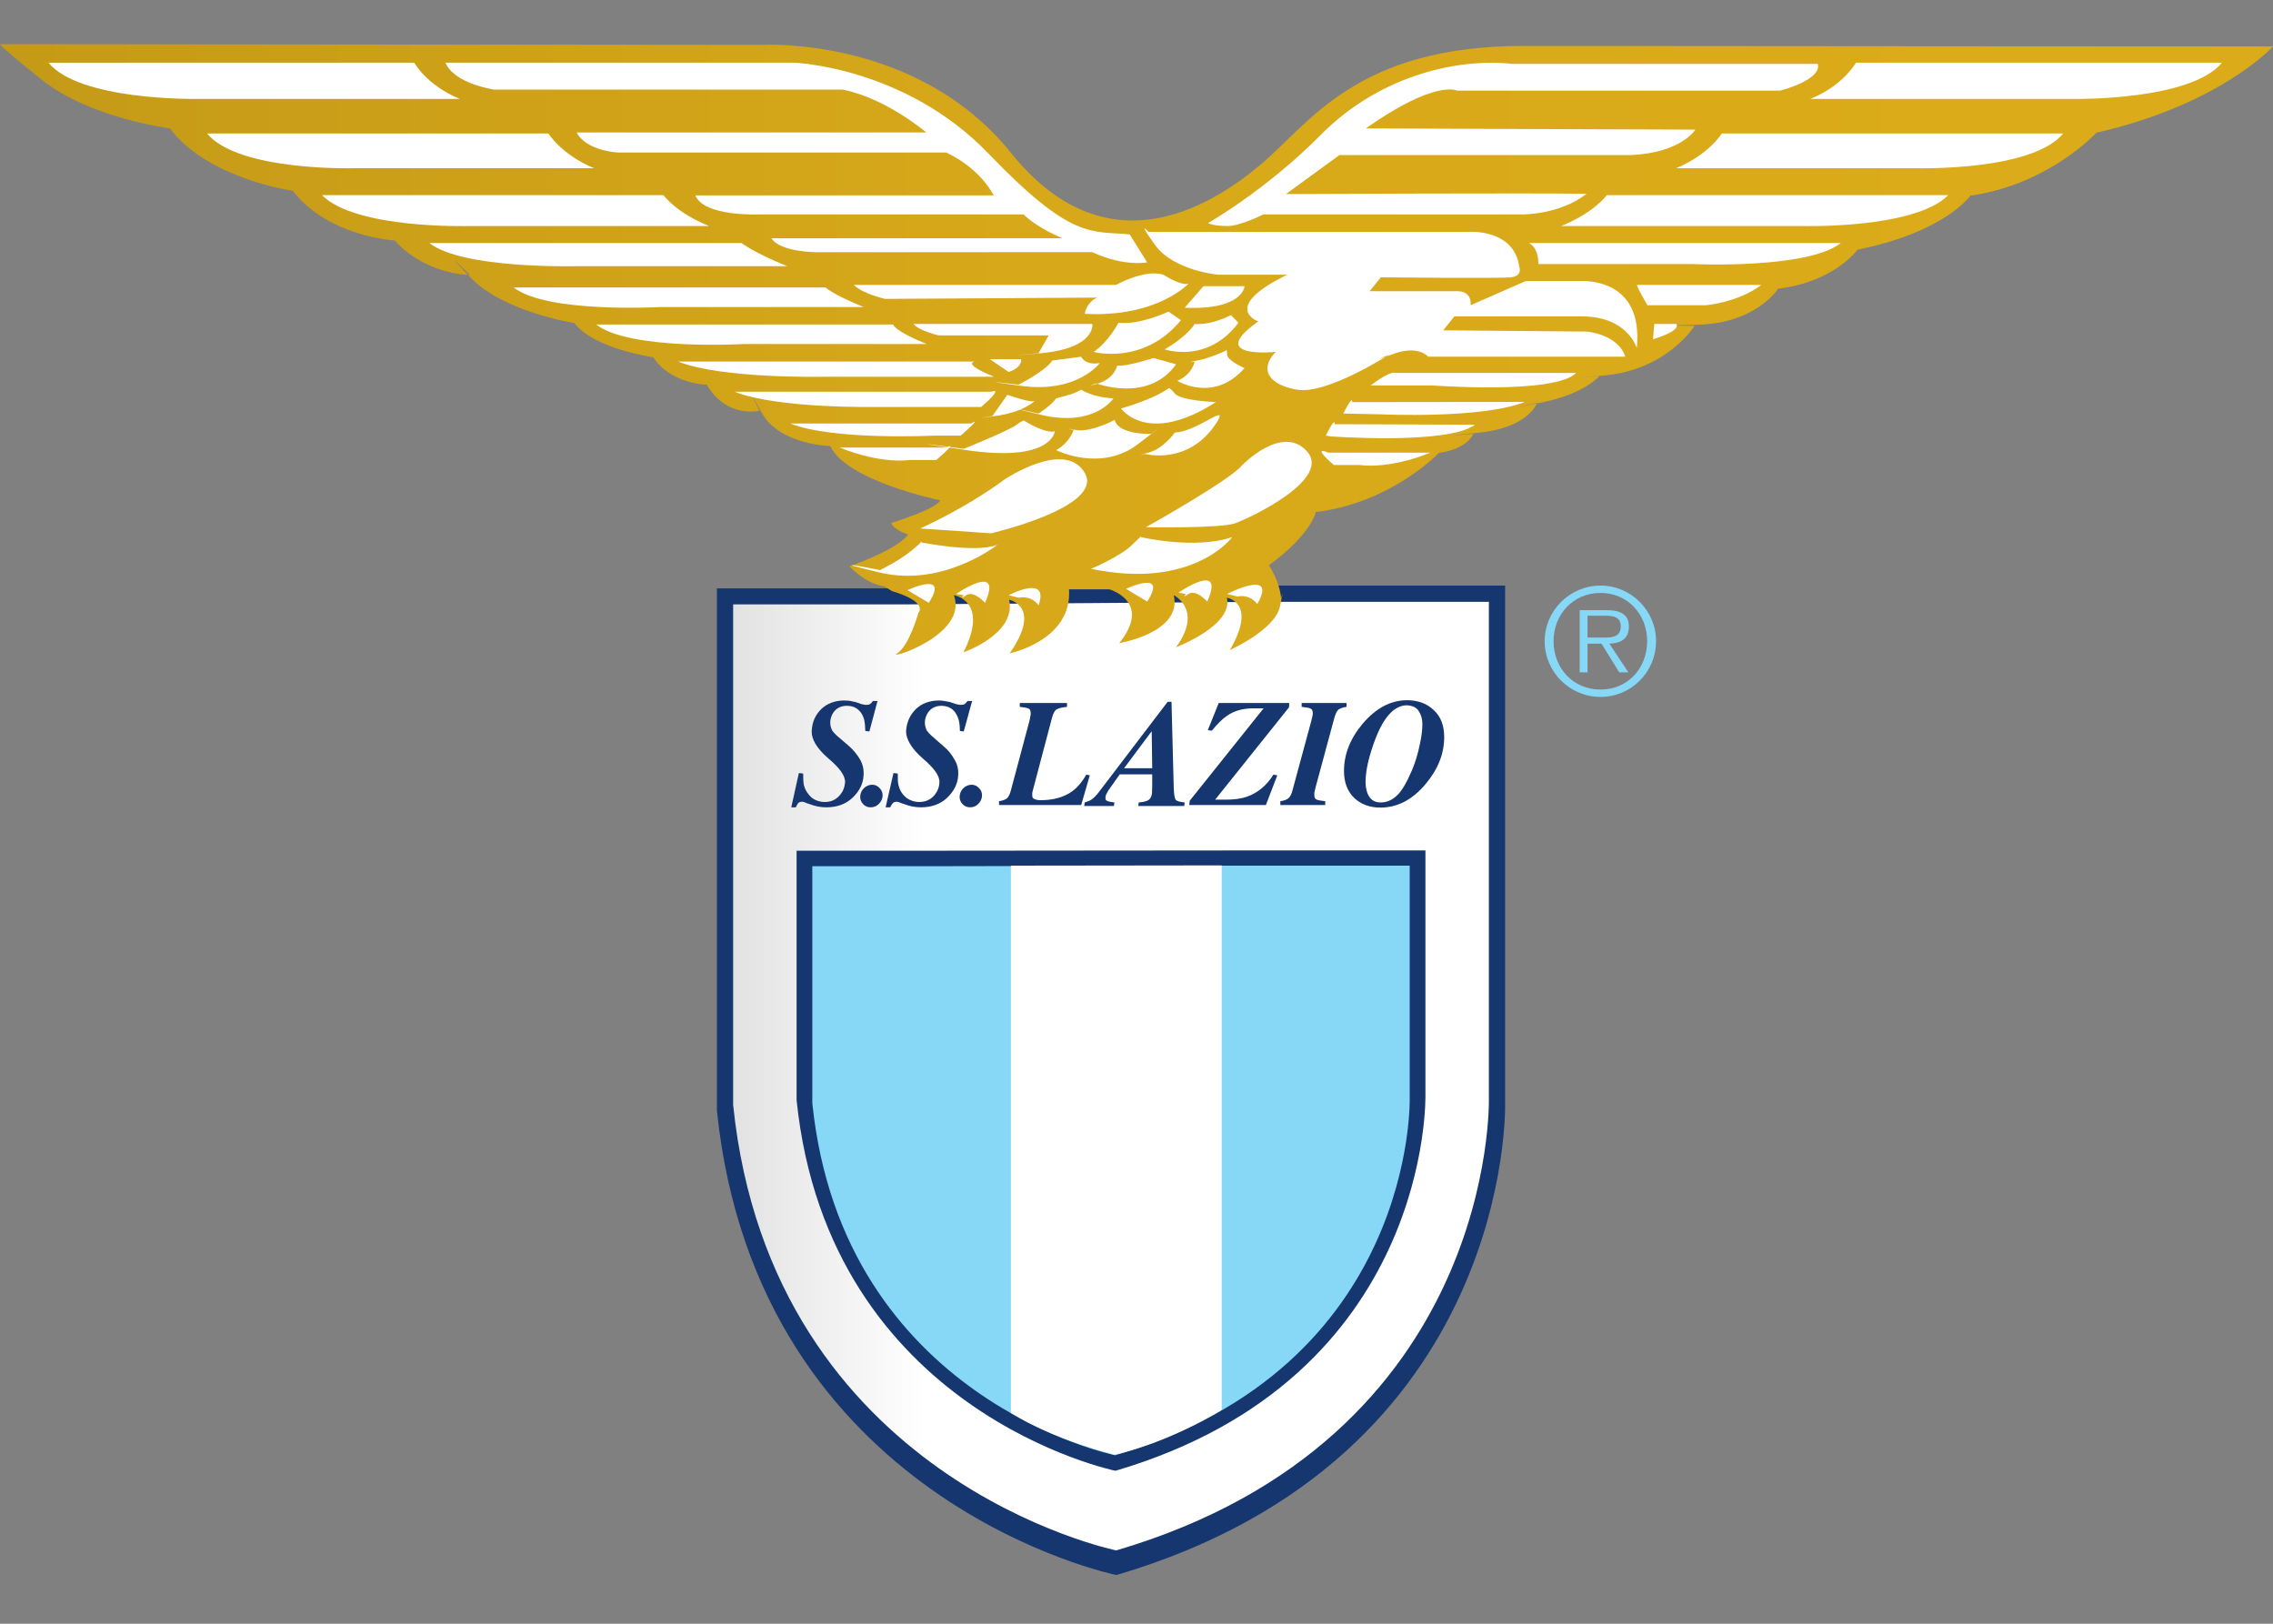 <?xml version="1.0" encoding="UTF-8"?>
<svg xmlns="http://www.w3.org/2000/svg" xmlns:xlink="http://www.w3.org/1999/xlink" width="35pt" height="25pt" viewBox="0 0 35 25" version="1.1">
<rect x="0" y="0" width="35" height="25" fill="#808080" stroke="none"/>
<defs>
<linearGradient id="linear0" gradientUnits="userSpaceOnUse" x1="65.454" y1="73.356" x2="123.876" y2="73.356" gradientTransform="matrix(0.174,0,0,-0.176,-1.215,27.126)">
<stop offset="0" style="stop-color:rgb(84.314%,84.314%,84.314%);stop-opacity:1;"/>
<stop offset="0.4" style="stop-color:rgb(100%,100%,100%);stop-opacity:1;"/>
<stop offset="1" style="stop-color:rgb(100%,100%,100%);stop-opacity:1;"/>
</linearGradient>
<linearGradient id="linear1" gradientUnits="userSpaceOnUse" x1="8.764" y1="128.99" x2="184.512" y2="128.99" gradientTransform="matrix(0.174,0,0,-0.176,-1.215,27.126)">
<stop offset="0" style="stop-color:rgb(77.255%,60.392%,9.02%);stop-opacity:1;"/>
<stop offset="0.5" style="stop-color:rgb(84.314%,65.882%,9.804%);stop-opacity:1;"/>
<stop offset="1" style="stop-color:rgb(85.882%,67.059%,9.804%);stop-opacity:1;"/>
</linearGradient>
</defs>
<g id="surface1">
<path style=" stroke:none;fill-rule:evenodd;fill:rgb(8.235%,21.176%,43.529%);fill-opacity:1;" d="M 19.555 9.016 L 23.176 9.016 L 23.176 16.992 C 23.176 16.992 23.316 22.449 17.191 24.25 C 17.191 24.25 11.66 23.129 11.039 17.098 L 11.039 9.059 L 13.855 9.059 L 19.555 9.016 "/>
<path style=" stroke:none;fill-rule:evenodd;fill:url(#linear0);" d="M 19.453 9.266 L 22.926 9.266 L 22.926 16.914 C 22.926 16.914 23.059 22.145 17.188 23.871 C 17.188 23.871 11.883 22.793 11.289 17.012 L 11.289 9.305 L 13.992 9.305 L 19.453 9.266 "/>
<path style=" stroke:none;fill-rule:evenodd;fill:rgb(8.235%,21.176%,43.529%);fill-opacity:1;" d="M 19.059 13.094 L 21.949 13.094 L 21.949 16.855 C 21.949 16.855 22.062 21.207 17.176 22.645 C 17.176 22.645 12.762 21.746 12.266 16.938 L 12.266 13.098 L 14.516 13.098 L 19.059 13.094 "/>
<path style=" stroke:none;fill-rule:evenodd;fill:rgb(52.941%,84.706%,96.863%);fill-opacity:1;" d="M 18.965 13.328 L 21.707 13.328 L 21.707 16.906 C 21.707 16.906 21.816 21.043 17.172 22.406 C 17.172 22.406 12.977 21.555 12.508 16.984 L 12.508 13.336 L 14.645 13.336 L 18.965 13.328 "/>
<path style=" stroke:none;fill-rule:evenodd;fill:rgb(8.235%,21.176%,43.529%);fill-opacity:1;" d="M 15.383 12.336 C 15.438 12.328 15.477 12.312 15.504 12.293 C 15.527 12.273 15.551 12.23 15.566 12.168 L 15.848 11.113 C 15.855 11.082 15.863 11.059 15.863 11.035 C 15.871 11.016 15.871 11 15.871 10.984 C 15.871 10.945 15.859 10.918 15.84 10.91 C 15.816 10.898 15.773 10.891 15.703 10.883 L 15.703 10.824 L 16.43 10.824 L 16.43 10.883 C 16.348 10.891 16.297 10.906 16.27 10.922 C 16.242 10.938 16.219 10.98 16.199 11.051 L 15.902 12.176 C 15.898 12.188 15.898 12.199 15.895 12.207 C 15.895 12.219 15.895 12.23 15.895 12.246 C 15.895 12.273 15.902 12.293 15.926 12.301 C 15.949 12.312 15.98 12.32 16.02 12.32 C 16.176 12.32 16.312 12.293 16.426 12.234 C 16.539 12.18 16.641 12.078 16.727 11.926 L 16.781 11.938 L 16.648 12.395 L 15.383 12.395 L 15.383 12.336 "/>
<path style=" stroke:none;fill-rule:evenodd;fill:rgb(8.235%,21.176%,43.529%);fill-opacity:1;" d="M 18.32 12.328 L 19.457 10.906 L 19.277 10.906 C 19.129 10.91 19 10.945 18.895 11.02 C 18.824 11.066 18.746 11.145 18.66 11.25 L 18.598 11.242 L 18.766 10.824 L 19.852 10.824 L 19.848 10.891 L 18.711 12.312 L 18.875 12.312 C 19.004 12.312 19.113 12.297 19.203 12.266 C 19.367 12.207 19.504 12.094 19.609 11.926 L 19.668 11.938 L 19.492 12.395 L 18.312 12.395 L 18.32 12.328 "/>
<path style=" stroke:none;fill-rule:evenodd;fill:rgb(8.235%,21.176%,43.529%);fill-opacity:1;" d="M 19.715 12.336 C 19.77 12.328 19.812 12.312 19.836 12.293 C 19.863 12.273 19.887 12.23 19.902 12.168 L 20.188 11.113 C 20.195 11.082 20.203 11.059 20.207 11.035 C 20.211 11.016 20.215 11 20.215 10.984 C 20.215 10.945 20.203 10.918 20.18 10.91 C 20.16 10.898 20.113 10.891 20.043 10.883 L 20.043 10.824 L 20.734 10.824 L 20.734 10.883 C 20.68 10.891 20.637 10.906 20.609 10.926 C 20.586 10.945 20.566 10.988 20.547 11.051 L 20.262 12.105 L 20.242 12.188 C 20.242 12.195 20.238 12.203 20.238 12.211 C 20.238 12.219 20.238 12.227 20.238 12.234 C 20.238 12.273 20.246 12.297 20.27 12.309 C 20.289 12.32 20.336 12.328 20.406 12.336 L 20.406 12.395 L 19.715 12.395 L 19.715 12.336 "/>
<path style=" stroke:none;fill-rule:evenodd;fill:rgb(100%,100%,100%);fill-opacity:1;" d="M 15.566 13.328 L 18.812 13.324 L 18.812 21.715 L 18.812 21.707 C 18.812 21.707 18.047 22.195 17.164 22.398 C 17.164 22.398 16.238 22.176 15.566 21.754 L 15.566 13.328 "/>
<path style=" stroke:none;fill-rule:evenodd;fill:rgb(8.235%,21.176%,43.529%);fill-opacity:1;" d="M 12.184 12.43 L 12.301 11.902 L 12.367 11.91 C 12.367 11.984 12.371 12.039 12.375 12.074 C 12.387 12.129 12.41 12.18 12.445 12.223 C 12.477 12.266 12.512 12.297 12.555 12.316 C 12.598 12.336 12.645 12.348 12.699 12.348 C 12.793 12.348 12.863 12.316 12.918 12.258 C 12.977 12.199 13.004 12.129 13.012 12.051 C 13.02 11.949 12.934 11.828 12.754 11.676 C 12.574 11.52 12.488 11.375 12.5 11.242 C 12.508 11.113 12.555 11.008 12.645 10.918 C 12.734 10.832 12.855 10.785 13.004 10.785 C 13.047 10.785 13.09 10.789 13.133 10.801 C 13.16 10.805 13.184 10.812 13.207 10.82 L 13.262 10.84 C 13.277 10.844 13.289 10.844 13.301 10.848 C 13.316 10.852 13.328 10.852 13.34 10.852 C 13.367 10.852 13.387 10.848 13.402 10.836 C 13.418 10.824 13.43 10.809 13.441 10.793 L 13.512 10.793 L 13.387 11.262 L 13.324 11.254 L 13.32 11.176 C 13.316 11.105 13.301 11.043 13.27 10.992 C 13.219 10.91 13.145 10.867 13.039 10.867 C 12.949 10.867 12.883 10.902 12.836 10.965 C 12.805 11.008 12.789 11.059 12.785 11.105 C 12.781 11.16 12.793 11.207 12.816 11.25 C 12.832 11.273 12.855 11.297 12.883 11.324 L 13.074 11.488 C 13.141 11.547 13.195 11.613 13.242 11.691 C 13.285 11.766 13.305 11.852 13.297 11.945 C 13.289 12.07 13.234 12.18 13.129 12.281 C 13.027 12.379 12.891 12.43 12.723 12.43 C 12.68 12.43 12.637 12.426 12.598 12.418 C 12.555 12.41 12.512 12.398 12.473 12.383 L 12.414 12.363 C 12.395 12.355 12.383 12.348 12.375 12.348 C 12.367 12.344 12.359 12.344 12.348 12.344 C 12.324 12.344 12.305 12.352 12.293 12.363 C 12.281 12.375 12.27 12.398 12.254 12.43 L 12.184 12.43 "/>
<path style=" stroke:none;fill-rule:evenodd;fill:rgb(8.235%,21.176%,43.529%);fill-opacity:1;" d="M 13.305 12.133 C 13.34 12.102 13.383 12.082 13.43 12.082 C 13.477 12.082 13.516 12.102 13.547 12.137 C 13.578 12.168 13.594 12.211 13.59 12.258 C 13.586 12.305 13.566 12.344 13.531 12.379 C 13.496 12.414 13.453 12.43 13.406 12.43 C 13.359 12.43 13.32 12.414 13.289 12.379 C 13.258 12.344 13.242 12.305 13.246 12.258 C 13.25 12.207 13.27 12.168 13.305 12.133 "/>
<path style=" stroke:none;fill-rule:evenodd;fill:rgb(8.235%,21.176%,43.529%);fill-opacity:1;" d="M 13.637 12.43 L 13.758 11.902 L 13.824 11.91 C 13.824 11.984 13.824 12.039 13.832 12.074 C 13.844 12.129 13.863 12.18 13.898 12.223 C 13.93 12.266 13.969 12.297 14.012 12.316 C 14.055 12.336 14.102 12.348 14.152 12.348 C 14.246 12.348 14.32 12.316 14.375 12.258 C 14.43 12.199 14.461 12.129 14.465 12.051 C 14.473 11.949 14.387 11.828 14.207 11.676 C 14.031 11.52 13.945 11.375 13.953 11.242 C 13.965 11.113 14.012 11.008 14.102 10.918 C 14.191 10.832 14.312 10.785 14.461 10.785 C 14.5 10.785 14.543 10.793 14.586 10.801 C 14.617 10.805 14.641 10.812 14.66 10.82 L 14.719 10.84 C 14.73 10.844 14.746 10.844 14.758 10.848 C 14.773 10.852 14.785 10.852 14.793 10.852 C 14.82 10.852 14.844 10.848 14.859 10.836 C 14.871 10.824 14.887 10.809 14.898 10.793 L 14.969 10.793 L 14.84 11.262 L 14.781 11.254 L 14.777 11.176 C 14.773 11.105 14.754 11.043 14.723 10.992 C 14.676 10.91 14.598 10.867 14.496 10.867 C 14.406 10.867 14.34 10.902 14.293 10.965 C 14.262 11.012 14.246 11.059 14.242 11.105 C 14.238 11.16 14.25 11.207 14.273 11.25 C 14.289 11.273 14.309 11.297 14.34 11.324 L 14.527 11.488 C 14.598 11.547 14.652 11.613 14.695 11.691 C 14.742 11.766 14.762 11.852 14.754 11.945 C 14.746 12.07 14.688 12.184 14.586 12.281 C 14.484 12.379 14.348 12.43 14.18 12.43 C 14.137 12.43 14.094 12.426 14.051 12.418 C 14.012 12.41 13.969 12.398 13.93 12.383 L 13.871 12.363 C 13.852 12.355 13.84 12.348 13.832 12.348 C 13.824 12.344 13.816 12.344 13.805 12.344 C 13.781 12.344 13.762 12.352 13.75 12.363 C 13.738 12.375 13.723 12.398 13.707 12.43 L 13.637 12.43 "/>
<path style=" stroke:none;fill-rule:evenodd;fill:rgb(8.235%,21.176%,43.529%);fill-opacity:1;" d="M 14.836 12.133 C 14.871 12.102 14.914 12.082 14.961 12.082 C 15.008 12.082 15.047 12.102 15.078 12.137 C 15.109 12.168 15.125 12.211 15.121 12.258 C 15.117 12.305 15.098 12.344 15.062 12.379 C 15.027 12.414 14.984 12.43 14.938 12.43 C 14.891 12.43 14.852 12.414 14.82 12.379 C 14.789 12.344 14.773 12.305 14.777 12.258 C 14.781 12.207 14.801 12.168 14.836 12.133 "/>
<path style=" stroke:none;fill-rule:evenodd;fill:rgb(8.235%,21.176%,43.529%);fill-opacity:1;" d="M 20.984 11.141 C 21.188 10.902 21.414 10.781 21.668 10.781 C 21.832 10.781 21.973 10.832 22.078 10.934 C 22.188 11.035 22.238 11.176 22.238 11.348 C 22.238 11.602 22.145 11.84 21.953 12.07 C 21.75 12.312 21.52 12.434 21.254 12.434 C 21.09 12.434 20.953 12.383 20.848 12.281 C 20.746 12.18 20.695 12.043 20.695 11.871 C 20.695 11.617 20.789 11.371 20.984 11.141 Z M 21.055 12.211 C 21.094 12.309 21.16 12.355 21.258 12.355 C 21.352 12.355 21.434 12.32 21.508 12.25 C 21.582 12.184 21.66 12.051 21.742 11.859 C 21.793 11.738 21.832 11.609 21.859 11.477 C 21.891 11.34 21.902 11.23 21.902 11.148 C 21.902 11.07 21.883 11.004 21.844 10.945 C 21.809 10.891 21.746 10.863 21.664 10.859 C 21.473 10.859 21.309 11.035 21.176 11.383 C 21.078 11.645 21.027 11.863 21.027 12.039 C 21.027 12.105 21.039 12.164 21.055 12.211 "/>
<path style=" stroke:none;fill-rule:evenodd;fill:rgb(8.235%,21.176%,43.529%);fill-opacity:1;" d="M 17.742 11.828 L 17.734 11.258 L 17.309 11.828 Z M 16.703 12.355 C 16.75 12.34 16.781 12.328 16.805 12.312 C 16.84 12.289 16.879 12.25 16.926 12.188 L 17.98 10.805 L 18.039 10.805 L 18.074 12.148 C 18.078 12.242 18.09 12.297 18.105 12.316 C 18.125 12.336 18.172 12.348 18.242 12.355 L 18.234 12.41 L 17.527 12.41 L 17.535 12.355 C 17.602 12.348 17.652 12.34 17.68 12.32 C 17.711 12.305 17.73 12.27 17.738 12.219 C 17.738 12.203 17.742 12.16 17.742 12.094 C 17.742 12.078 17.742 12.023 17.742 11.922 L 17.242 11.922 L 17.074 12.16 C 17.062 12.176 17.051 12.195 17.043 12.215 C 17.031 12.23 17.027 12.25 17.023 12.27 C 17.02 12.301 17.023 12.32 17.043 12.328 C 17.062 12.34 17.102 12.348 17.16 12.355 L 17.152 12.41 L 16.695 12.41 L 16.703 12.355 "/>
<path style=" stroke:none;fill-rule:evenodd;fill:url(#linear1);" d="M 13.738 9.102 L 13.613 9.027 C 13.613 9.027 13.367 9.012 13.078 8.719 C 13.078 8.719 13.793 8.48 13.984 8.23 C 13.984 8.23 13.766 8.164 13.723 8.051 C 13.723 8.051 14.41 7.844 14.48 7.703 C 14.48 7.703 13.035 7.41 12.785 6.867 C 12.785 6.867 12 6.852 11.727 6.352 C 11.449 5.852 11.695 6.324 11.695 6.324 C 11.695 6.324 11.188 6.449 10.883 5.922 C 10.883 5.922 10.332 5.918 10.059 5.5 C 10.059 5.5 9.148 5.375 8.844 4.973 C 8.844 4.973 7.742 4.805 7.234 4.262 C 6.723 3.719 7.234 4.234 7.234 4.234 C 7.234 4.234 6.559 4.234 6.078 3.703 C 6.078 3.703 5.059 3.648 4.508 2.938 C 4.508 2.938 3.199 2.754 2.617 1.977 C 2.617 1.977 1.379 1.82 0.637 1.223 C -0.109 0.625 0.008 0.68 0.008 0.68 L 11.73 0.691 C 11.73 0.691 14.113 0.547 15.566 2.352 C 17.02 4.16 18.605 3.203 19.387 2.555 C 20.164 1.91 20.867 0.703 23.48 0.707 C 26.094 0.711 35 0.715 35 0.715 C 35 0.715 34.191 1.609 32.281 2.043 C 32.281 2.043 31.547 2.844 30.34 3.012 C 30.34 3.012 29.961 3.57 28.602 3.844 C 28.602 3.844 28.25 4.34 27.379 4.445 C 27.379 4.445 27.043 4.984 26.125 5 C 25.207 5.016 26.094 5.016 26.094 5.016 C 26.094 5.016 25.668 5.711 24.66 5.785 C 23.652 5.863 24.629 5.785 24.629 5.785 C 24.629 5.785 24.414 6.066 23.711 6.203 C 23.008 6.34 23.668 6.203 23.668 6.203 C 23.668 6.203 23.543 6.59 22.75 6.664 C 21.957 6.742 22.688 6.68 22.688 6.68 C 22.688 6.68 22.598 6.914 22.156 6.973 C 21.711 7.035 22.156 6.973 22.156 6.973 C 22.156 6.973 21.422 7.746 20.262 7.883 C 20.262 7.883 20.195 8.223 19.539 8.703 C 19.539 8.703 19.711 8.957 19.727 9.223 L 19.727 9.211 C 19.727 9.211 19.785 8.988 19.707 9.344 C 19.629 9.699 18.938 10.008 18.938 10.008 C 19.367 9.273 18.891 9.203 18.891 9.203 C 18.996 9.629 18.109 9.965 18.109 9.965 C 18.531 9.387 18.074 9.164 18.074 9.164 C 18.207 9.742 17.234 9.902 17.234 9.902 C 17.75 9.262 17.082 9.074 17.082 9.074 L 16.461 9.074 C 16.512 9.863 15.547 10.059 15.547 10.059 C 16.055 9.332 15.539 9.234 15.539 9.234 C 15.652 9.766 14.836 10.043 14.836 10.043 C 15.238 9.25 14.688 9.164 14.688 9.164 C 14.914 9.785 13.633 10.172 13.816 10.059 C 14 9.941 14.141 9.438 14.141 9.438 C 14.281 9.25 13.738 9.102 13.738 9.102 "/>
<path style=" stroke:none;fill-rule:evenodd;fill:rgb(100%,100%,100%);fill-opacity:1;" d="M 6.379 0.965 C 6.379 0.965 6.57 1.316 7.082 1.523 L 3.008 1.523 C 3.008 1.523 1.227 1.551 0.746 0.965 L 6.379 0.965 "/>
<path style=" stroke:none;fill-rule:evenodd;fill:rgb(100%,100%,100%);fill-opacity:1;" d="M 8.445 2.055 C 8.445 2.055 8.641 2.379 9.148 2.59 L 5.453 2.59 C 5.453 2.59 3.672 2.641 3.188 2.055 L 8.445 2.055 "/>
<path style=" stroke:none;fill-rule:evenodd;fill:rgb(100%,100%,100%);fill-opacity:1;" d="M 10.215 3.004 C 10.215 3.004 10.406 3.273 10.918 3.48 L 7.219 3.48 C 7.219 3.48 5.48 3.531 4.957 3.004 L 10.215 3.004 "/>
<path style=" stroke:none;fill-rule:evenodd;fill:rgb(100%,100%,100%);fill-opacity:1;" d="M 11.418 3.742 C 11.418 3.742 11.609 3.891 12.121 4.098 L 8.875 4.098 C 8.875 4.098 7.121 4.145 6.613 3.742 L 11.418 3.742 "/>
<path style=" stroke:none;fill-rule:evenodd;fill:rgb(100%,100%,100%);fill-opacity:1;" d="M 12.715 4.426 C 12.715 4.426 12.785 4.516 13.297 4.727 L 10.176 4.727 C 10.176 4.727 8.422 4.828 7.91 4.426 L 12.715 4.426 "/>
<path style=" stroke:none;fill-rule:evenodd;fill:rgb(100%,100%,100%);fill-opacity:1;" d="M 13.754 4.996 C 13.754 4.996 13.758 5.09 14.27 5.297 L 11.445 5.297 C 11.445 5.297 9.691 5.398 9.18 4.996 L 13.754 4.996 "/>
<path style=" stroke:none;fill-rule:evenodd;fill:rgb(100%,100%,100%);fill-opacity:1;" d="M 15.012 5.566 C 15.012 5.566 14.797 5.594 15.309 5.801 L 12.66 5.801 C 12.66 5.801 11.098 5.832 10.441 5.566 L 15.012 5.566 "/>
<path style=" stroke:none;fill-rule:evenodd;fill:rgb(100%,100%,100%);fill-opacity:1;" d="M 15.266 6.031 C 15.266 6.031 15.477 5.945 15.109 6.266 L 13.531 6.266 C 13.531 6.266 11.973 6.297 11.312 6.031 L 15.266 6.031 "/>
<path style=" stroke:none;fill-rule:evenodd;fill:rgb(100%,100%,100%);fill-opacity:1;" d="M 14.953 6.52 C 14.953 6.52 15.16 6.387 14.793 6.707 L 14.387 6.707 C 14.387 6.707 12.828 6.785 12.168 6.52 L 14.953 6.52 "/>
<path style=" stroke:none;fill-rule:evenodd;fill:rgb(100%,100%,100%);fill-opacity:1;" d="M 14.578 6.891 C 14.578 6.891 14.785 6.762 14.418 7.082 L 14.012 7.082 C 14.012 7.082 13.59 7.156 12.93 6.891 L 14.578 6.891 "/>
<path style=" stroke:none;fill-rule:evenodd;fill:rgb(100%,100%,100%);fill-opacity:1;" d="M 28.578 0.965 C 28.578 0.965 28.387 1.316 27.875 1.523 L 31.949 1.523 C 31.949 1.523 33.73 1.551 34.215 0.965 L 28.578 0.965 "/>
<path style=" stroke:none;fill-rule:evenodd;fill:rgb(100%,100%,100%);fill-opacity:1;" d="M 26.512 2.055 C 26.512 2.055 26.316 2.379 25.809 2.59 L 29.504 2.59 C 29.504 2.59 31.285 2.641 31.77 2.055 L 26.512 2.055 "/>
<path style=" stroke:none;fill-rule:evenodd;fill:rgb(100%,100%,100%);fill-opacity:1;" d="M 24.742 3.004 C 24.742 3.004 24.551 3.273 24.039 3.48 L 27.738 3.48 C 27.738 3.48 29.477 3.531 30 3.004 L 24.742 3.004 "/>
<path style=" stroke:none;fill-rule:evenodd;fill:rgb(100%,100%,100%);fill-opacity:1;" d="M 23.539 3.742 C 23.539 3.742 23.688 3.789 23.688 4.066 L 26.082 4.066 C 26.082 4.066 27.836 4.145 28.344 3.742 L 23.539 3.742 "/>
<path style=" stroke:none;fill-rule:evenodd;fill:rgb(100%,100%,100%);fill-opacity:1;" d="M 20.82 6.191 C 20.82 6.191 20.84 6.059 20.684 6.367 L 21.262 6.379 C 21.262 6.379 22.82 6.453 23.48 6.188 L 20.82 6.191 "/>
<path style=" stroke:none;fill-rule:evenodd;fill:rgb(100%,100%,100%);fill-opacity:1;" d="M 20.453 6.969 C 20.453 6.969 20.172 6.84 20.539 7.16 L 20.945 7.16 C 20.945 7.16 21.367 7.234 22.027 6.969 L 20.453 6.969 "/>
<path style=" stroke:none;fill-rule:evenodd;fill:rgb(100%,100%,100%);fill-opacity:1;" d="M 17.684 3.57 L 22.605 3.57 C 22.605 3.57 23.316 3.512 23.395 4.113 C 23.395 4.113 23.453 4.25 23.262 4.27 C 23.066 4.289 21.262 4.27 21.262 4.27 L 21.09 4.484 L 22.434 4.484 C 22.434 4.484 22.664 4.465 22.645 4.699 L 23.492 4.328 L 24.336 4.328 C 24.336 4.328 25.316 4.25 25.203 5.359 C 25.203 5.359 25.066 4.871 24.355 4.871 C 23.645 4.871 22.395 4.871 22.395 4.871 L 22.223 5.086 L 24.434 5.105 C 24.434 5.105 24.914 5.145 25.027 5.492 L 21.992 5.492 C 21.992 5.492 21.836 5.301 21.434 5.457 C 21.031 5.609 21.395 5.457 21.395 5.457 C 21.395 5.457 20.434 6.078 19.973 6 C 19.512 5.922 19.395 5.668 19.645 5.418 C 19.645 5.418 18.551 5.531 19.375 4.949 C 19.375 4.949 18.781 4.738 19.82 4.23 L 18.762 4.23 C 18.762 4.23 18.07 4.172 17.781 3.766 C 17.492 3.359 17.684 3.57 17.684 3.57 "/>
<path style=" stroke:none;fill-rule:evenodd;fill:rgb(100%,100%,100%);fill-opacity:1;" d="M 21.484 5.742 C 21.484 5.742 21.434 5.688 21.105 5.934 L 22.051 5.934 C 22.051 5.934 23.934 6.078 24.27 5.742 L 21.484 5.742 "/>
<path style=" stroke:none;fill-rule:evenodd;fill:rgb(100%,100%,100%);fill-opacity:1;" d="M 25.211 4.387 C 25.211 4.387 25.164 4.348 25.367 4.699 L 26.27 4.699 C 26.27 4.699 26.758 4.66 27.121 4.387 L 25.211 4.387 "/>
<path style=" stroke:none;fill-rule:evenodd;fill:rgb(100%,100%,100%);fill-opacity:1;" d="M 20.551 6.531 C 20.551 6.531 20.57 6.395 20.414 6.707 L 20.492 6.719 C 20.492 6.719 22.301 6.852 22.711 6.539 L 20.551 6.531 "/>
<path style=" stroke:none;fill-rule:evenodd;fill:rgb(100%,100%,100%);fill-opacity:1;" d="M 25.473 4.988 L 25.453 5.223 C 25.453 5.223 25.875 5.105 25.816 4.988 L 25.473 4.988 "/>
<path style=" stroke:none;fill-rule:evenodd;fill:rgb(100%,100%,100%);fill-opacity:1;" d="M 7.609 1.379 C 7.609 1.379 6.996 1.293 6.859 0.965 L 12.227 0.965 C 12.227 0.965 13.938 1.027 15.223 2.367 C 16.512 3.707 16.801 3.551 17.395 3.609 L 17.664 4.039 C 17.664 4.039 17.32 4.113 16.82 3.883 L 12.57 3.883 C 12.57 3.883 12.012 3.883 11.879 3.668 L 16.359 3.668 C 16.359 3.668 15.973 3.512 15.762 3.301 L 11.688 3.301 C 11.688 3.301 10.84 3.34 10.707 3.008 L 15.301 3.008 C 15.301 3.008 15.109 2.602 14.57 2.348 L 9.516 2.348 C 9.516 2.348 9.031 2.328 8.879 2.039 L 14.262 2.039 C 14.262 2.039 13.648 1.512 12.973 1.379 L 7.609 1.379 "/>
<path style=" stroke:none;fill-rule:evenodd;fill:rgb(100%,100%,100%);fill-opacity:1;" d="M 13.629 4.602 C 13.629 4.602 13.281 4.523 13.148 4.387 L 17.184 4.387 C 17.184 4.387 17.629 4.137 17.914 4.23 C 17.914 4.23 18.184 4.406 18.301 4.367 C 18.301 4.367 17.82 4.891 16.703 4.832 C 16.703 4.832 16.723 4.66 16.895 4.582 L 13.629 4.602 "/>
<path style=" stroke:none;fill-rule:evenodd;fill:rgb(100%,100%,100%);fill-opacity:1;" d="M 18.531 4.406 L 19.164 4.406 C 19.164 4.406 19.145 4.777 18.242 4.738 L 18.531 4.406 "/>
<path style=" stroke:none;fill-rule:evenodd;fill:rgb(100%,100%,100%);fill-opacity:1;" d="M 18.953 4.852 C 18.953 4.852 18.664 5.008 18.395 4.988 C 18.395 4.988 18.301 5.164 17.934 5.379 C 17.934 5.379 18.59 5.609 19.07 4.969 L 18.953 4.852 "/>
<path style=" stroke:none;fill-rule:evenodd;fill:rgb(100%,100%,100%);fill-opacity:1;" d="M 17.992 4.797 C 17.992 4.797 17.551 5.008 17.223 4.969 C 17.223 4.969 17.07 5.262 16.84 5.418 C 16.84 5.418 17.609 5.629 18.184 4.93 L 17.992 4.797 "/>
<path style=" stroke:none;fill-rule:evenodd;fill:rgb(100%,100%,100%);fill-opacity:1;" d="M 18.875 5.398 C 18.875 5.398 18.645 5.512 18.434 5.551 C 18.223 5.59 18.395 5.57 18.395 5.57 C 18.395 5.57 18.359 5.766 18.129 5.863 C 18.129 5.863 18.684 6.211 19.164 5.668 C 19.164 5.668 18.895 5.551 18.895 5.457 C 18.895 5.359 18.875 5.398 18.875 5.398 "/>
<path style=" stroke:none;fill-rule:evenodd;fill:rgb(100%,100%,100%);fill-opacity:1;" d="M 17.762 5.512 C 17.762 5.512 17.34 5.648 17.203 5.629 C 17.203 5.629 17.164 5.824 16.914 5.902 C 16.664 5.98 16.879 5.902 16.879 5.902 C 16.879 5.902 17.684 6.211 18.109 5.609 L 17.762 5.512 "/>
<path style=" stroke:none;fill-rule:evenodd;fill:rgb(100%,100%,100%);fill-opacity:1;" d="M 17.992 5.98 C 17.992 5.98 17.801 6.133 17.262 6.289 C 17.262 6.289 17.664 6.871 18.723 6.191 C 18.723 6.191 18.184 6.172 18.09 6.059 C 17.992 5.941 17.992 5.98 17.992 5.98 "/>
<path style=" stroke:none;fill-rule:evenodd;fill:rgb(100%,100%,100%);fill-opacity:1;" d="M 18.09 6.66 C 18.09 6.66 17.914 6.91 17.684 6.969 C 17.453 7.027 17.629 6.988 17.629 6.988 C 17.629 6.988 18.293 7.172 18.723 6.523 C 18.953 6.172 18.453 6.641 18.09 6.66 "/>
<path style=" stroke:none;fill-rule:evenodd;fill:rgb(100%,100%,100%);fill-opacity:1;" d="M 17.723 6.68 C 17.723 6.68 17.223 6.699 17.164 6.465 C 17.164 6.465 16.801 6.66 16.57 6.621 C 16.34 6.582 16.531 6.621 16.531 6.621 C 16.531 6.621 16.473 6.816 16.262 6.93 C 16.262 6.93 16.953 7.281 17.531 6.832 C 18.109 6.387 17.723 6.68 17.723 6.68 "/>
<path style=" stroke:none;fill-rule:evenodd;fill:rgb(100%,100%,100%);fill-opacity:1;" d="M 16.648 6 C 16.648 6 16.82 6.117 17.145 6.133 C 17.145 6.133 16.859 6.582 16.031 6.387 C 15.203 6.191 15.992 6.367 15.992 6.367 C 15.992 6.367 16.203 6.23 16.262 6.133 C 16.262 6.133 16.492 6.078 16.57 6.039 C 16.648 6 16.648 6 16.648 6 "/>
<path style=" stroke:none;fill-rule:evenodd;fill:rgb(100%,100%,100%);fill-opacity:1;" d="M 16.648 5.492 C 16.648 5.492 16.703 5.629 16.934 5.59 C 16.934 5.59 16.59 6.059 15.723 5.941 C 14.859 5.824 15.684 5.922 15.684 5.922 C 15.684 5.922 16.109 5.707 16.203 5.551 L 16.648 5.492 "/>
<path style=" stroke:none;fill-rule:evenodd;fill:rgb(100%,100%,100%);fill-opacity:1;" d="M 15.512 6.078 C 15.512 6.078 15.879 6.211 15.934 6.172 C 15.934 6.172 15.762 6.348 15.32 6.406 C 14.879 6.465 15.281 6.406 15.281 6.406 L 15.512 6.078 "/>
<path style=" stroke:none;fill-rule:evenodd;fill:rgb(100%,100%,100%);fill-opacity:1;" d="M 15.781 6.484 C 15.781 6.484 16.09 6.68 16.242 6.641 C 16.242 6.641 16.203 7.125 14.879 6.93 C 13.551 6.738 14.84 6.91 14.84 6.91 C 14.84 6.91 15.512 6.641 15.648 6.543 C 15.781 6.445 15.781 6.484 15.781 6.484 "/>
<path style=" stroke:none;fill-rule:evenodd;fill:rgb(100%,100%,100%);fill-opacity:1;" d="M 16.82 4.988 C 16.82 4.988 16.879 5.359 16.031 5.438 C 15.184 5.512 15.992 5.438 15.992 5.438 L 16.148 5.164 L 14.453 5.164 C 14.453 5.164 14.129 5.086 14.07 4.988 L 16.82 4.988 "/>
<path style=" stroke:none;fill-rule:evenodd;fill:rgb(100%,100%,100%);fill-opacity:1;" d="M 15.242 5.531 L 15.723 5.531 C 15.723 5.531 15.754 5.652 15.531 5.727 L 15.242 5.531 "/>
<path style=" stroke:none;fill-rule:evenodd;fill:rgb(100%,100%,100%);fill-opacity:1;" d="M 14.168 8.137 C 14.168 8.137 14.84 7.844 15.473 7.379 C 15.473 7.379 16.398 6.758 16.703 7.281 C 17.012 7.805 15.262 8.211 15.262 8.211 L 14.168 8.137 "/>
<path style=" stroke:none;fill-rule:evenodd;fill:rgb(100%,100%,100%);fill-opacity:1;" d="M 14.168 8.348 C 14.168 8.348 15.031 8.523 15.359 8.387 C 15.359 8.387 14.531 9.047 13.551 8.816 C 12.57 8.582 13.551 8.777 13.551 8.777 C 13.551 8.777 13.84 8.641 14.051 8.465 C 14.262 8.289 14.168 8.348 14.168 8.348 "/>
<path style=" stroke:none;fill-rule:evenodd;fill:rgb(100%,100%,100%);fill-opacity:1;" d="M 13.973 9.086 C 13.973 9.086 14.629 8.777 14.301 9.281 L 13.973 9.086 "/>
<path style=" stroke:none;fill-rule:evenodd;fill:rgb(100%,100%,100%);fill-opacity:1;" d="M 14.723 9.145 C 14.723 9.145 15.453 8.641 15.168 9.281 C 15.168 9.281 14.992 9.086 14.879 9.164 C 14.762 9.242 14.84 9.164 14.84 9.164 L 14.723 9.145 "/>
<path style=" stroke:none;fill-rule:evenodd;fill:rgb(100%,100%,100%);fill-opacity:1;" d="M 15.531 9.164 C 15.531 9.164 16.164 8.832 15.992 9.32 C 15.992 9.32 15.898 9.164 15.684 9.203 L 15.531 9.164 "/>
<path style=" stroke:none;fill-rule:evenodd;fill:rgb(100%,100%,100%);fill-opacity:1;" d="M 17.645 8.117 C 17.645 8.117 18.934 7.398 19.125 7.164 C 19.125 7.164 19.742 6.523 20.125 6.949 C 20.512 7.379 19.242 7.98 19.012 8.059 C 18.781 8.137 17.645 8.117 17.645 8.117 "/>
<path style=" stroke:none;fill-rule:evenodd;fill:rgb(100%,100%,100%);fill-opacity:1;" d="M 17.57 8.27 C 17.57 8.27 18.395 8.465 18.973 8.27 C 18.973 8.27 18.379 9.086 16.801 8.758 C 16.801 8.758 17.262 8.562 17.434 8.387 C 17.609 8.211 17.57 8.27 17.57 8.27 "/>
<path style=" stroke:none;fill-rule:evenodd;fill:rgb(100%,100%,100%);fill-opacity:1;" d="M 17.34 9.066 C 17.34 9.066 17.992 8.758 17.664 9.262 L 17.34 9.066 "/>
<path style=" stroke:none;fill-rule:evenodd;fill:rgb(100%,100%,100%);fill-opacity:1;" d="M 18.145 9.125 C 18.145 9.125 18.875 8.621 18.59 9.262 C 18.59 9.262 18.414 9.066 18.301 9.145 C 18.184 9.223 18.262 9.145 18.262 9.145 L 18.145 9.125 "/>
<path style=" stroke:none;fill-rule:evenodd;fill:rgb(100%,100%,100%);fill-opacity:1;" d="M 18.895 9.145 C 18.895 9.145 19.684 8.738 19.359 9.301 C 19.359 9.301 19.262 9.145 19.051 9.184 L 18.895 9.145 "/>
<path style=" stroke:none;fill-rule:evenodd;fill:rgb(100%,100%,100%);fill-opacity:1;" d="M 18.602 3.434 C 18.602 3.434 19.492 2.93 20.34 2.074 C 21.184 1.219 22.355 0.883 23.297 0.984 L 27.988 0.984 C 27.988 0.984 28.105 1.199 27.414 1.395 L 22.434 1.395 C 22.434 1.395 22.105 1.219 21.031 1.977 L 26.105 1.996 C 26.105 1.996 25.895 2.348 25.125 2.387 L 20.625 2.387 L 19.801 2.988 C 19.801 2.988 23.684 2.969 24.43 2.984 C 24.02 3.305 23.453 3.301 23.453 3.301 L 19.453 3.301 C 19.453 3.301 19.102 3.48 18.902 3.48 C 18.672 3.48 18.602 3.434 18.602 3.434 "/>
<path style=" stroke:none;fill-rule:evenodd;fill:rgb(52.941%,84.706%,96.863%);fill-opacity:1;" d="M 24.645 10.73 C 25.117 10.73 25.5 10.348 25.5 9.871 C 25.5 9.402 25.117 9.016 24.645 9.016 C 24.172 9.016 23.785 9.402 23.785 9.871 C 23.785 10.348 24.172 10.73 24.645 10.73 Z M 24.645 10.617 C 24.227 10.617 23.922 10.293 23.922 9.871 C 23.922 9.457 24.227 9.129 24.645 9.129 C 25.062 9.129 25.363 9.457 25.363 9.871 C 25.363 10.293 25.062 10.617 24.645 10.617 Z M 24.781 9.91 C 24.953 9.906 25.082 9.836 25.082 9.648 C 25.082 9.492 24.996 9.395 24.746 9.395 L 24.324 9.395 L 24.324 10.352 L 24.445 10.352 L 24.445 9.91 L 24.66 9.91 L 24.934 10.352 L 25.074 10.352 Z M 24.445 9.816 L 24.445 9.48 L 24.719 9.48 C 24.836 9.48 24.957 9.496 24.957 9.645 C 24.957 9.84 24.758 9.816 24.621 9.816 L 24.445 9.816 "/>
</g>
</svg>
